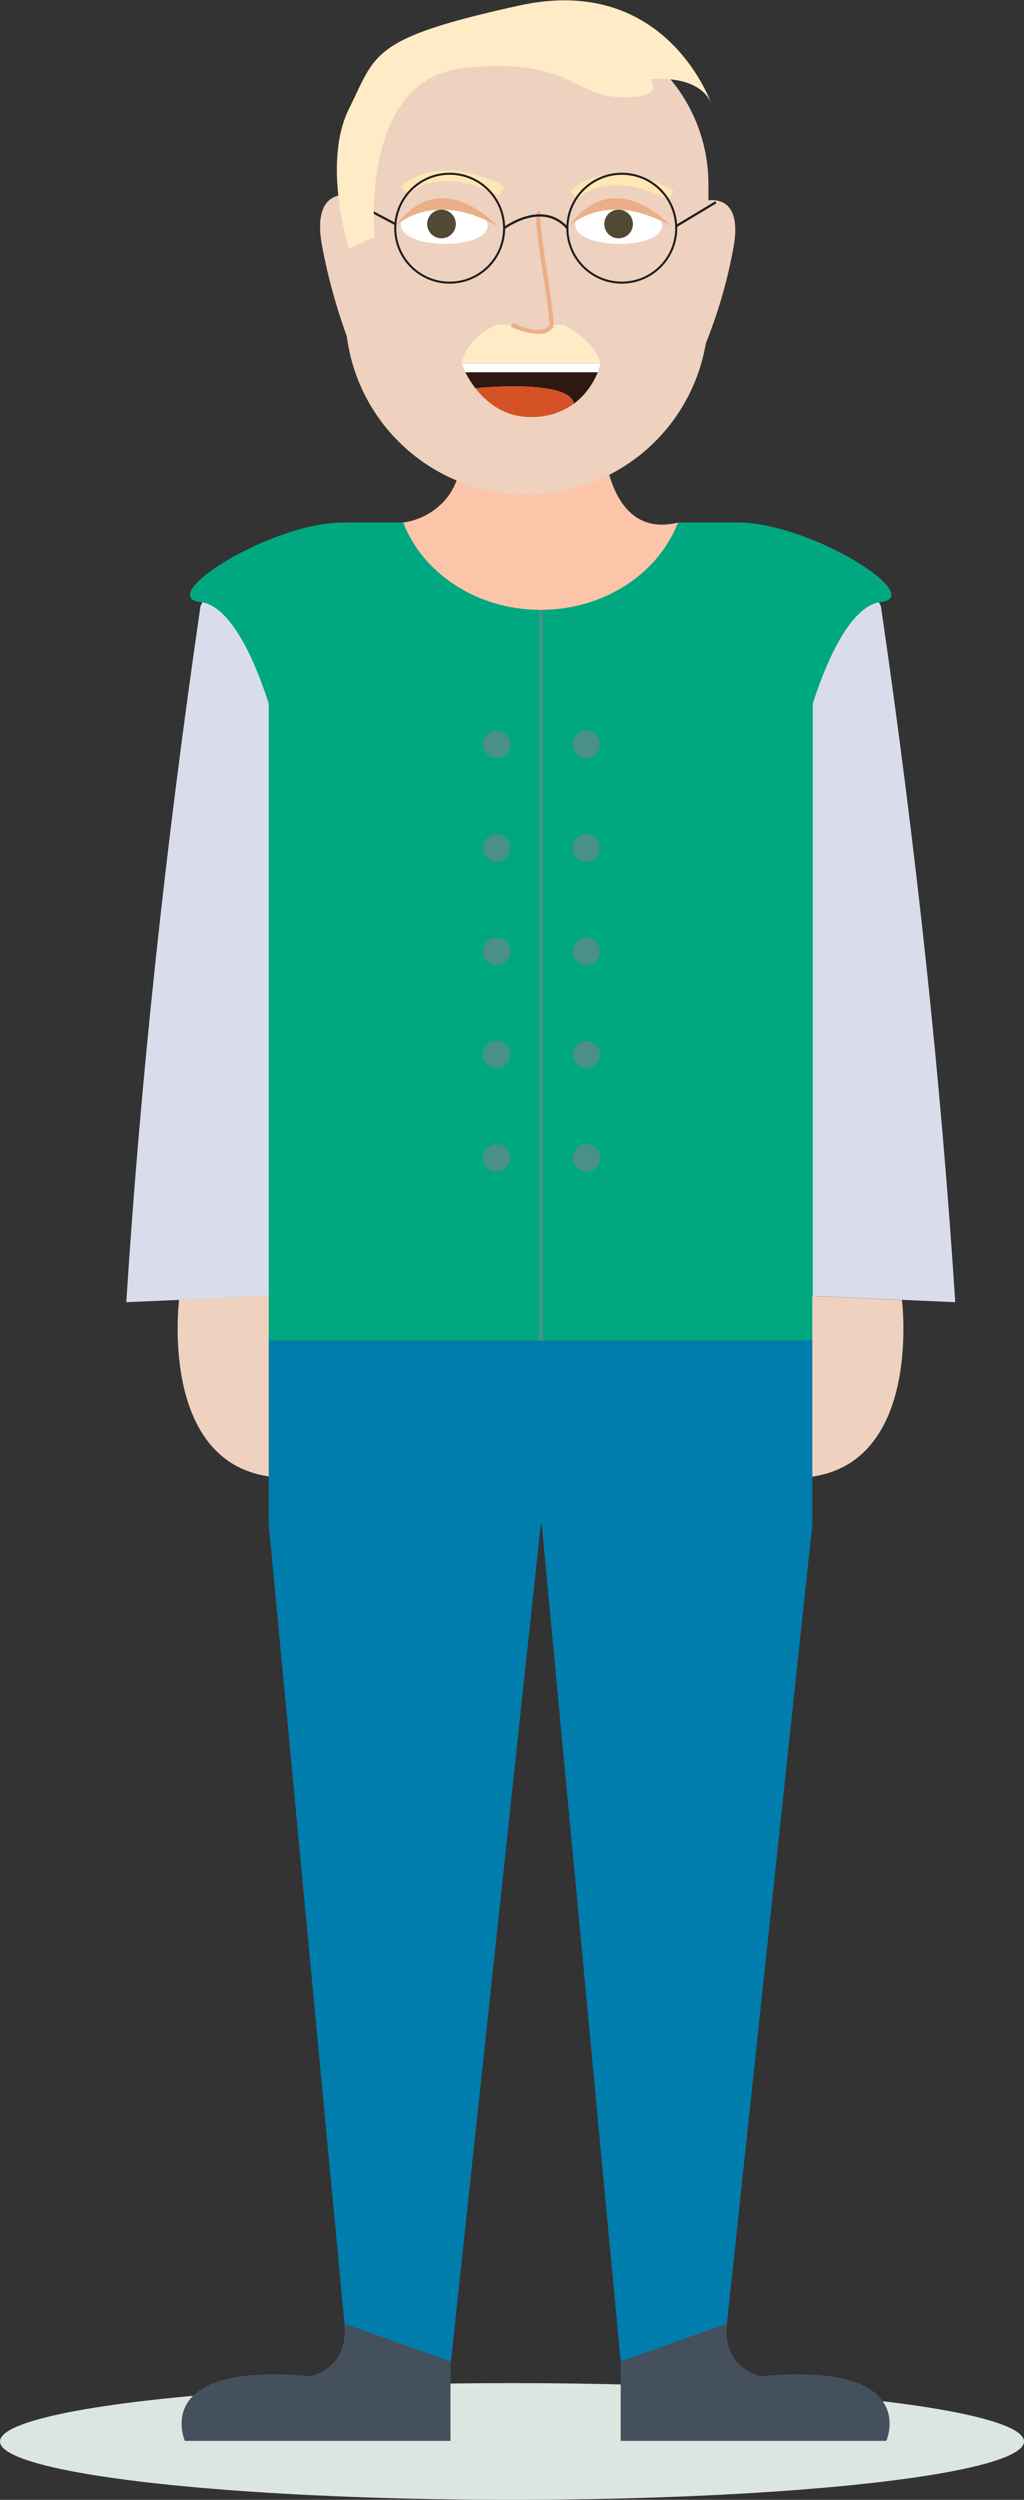 <svg xmlns="http://www.w3.org/2000/svg" viewBox="0 0 277.84 678.22"><rect x="0" y="0" width="277.84" height="678.22" fill="#333333" stroke="none"/><defs><style>.cls-1{fill:#fcc5aa;}.cls-2{fill:#dce6e0;}.cls-3{fill:#d9dceb;}.cls-4{fill:#00a881;}.cls-17,.cls-18,.cls-5{fill:none;stroke-miterlimit:10;}.cls-5{stroke:#499086;stroke-width:0.95px;}.cls-6{fill:#017dad;}.cls-7{fill:#eed1bf;}.cls-8{fill:#44515d;}.cls-9{fill:#499086;}.cls-10{fill:#fff;}.cls-11{fill:#524935;}.cls-12{fill:#ebaf88;}.cls-13{fill:#ffebc6;}.cls-14{fill:#ffe6b4;}.cls-15{fill:#301812;}.cls-16{fill:#d55227;}.cls-17,.cls-18{stroke:#231f20;}.cls-17{stroke-width:0.62px;}.cls-18{stroke-width:0.56px;}</style></defs><g id="Layer_2" data-name="Layer 2"><g id="Layer_1-2" data-name="Layer 1"><path id="Vrat" class="cls-1" d="M184,141.76l-.21.53c-5.49,13.54-20,23.2-37.1,23.2-17.29,0-32-9.91-37.3-23.71h-.15a18.31,18.31,0,0,0,12.53-7.4,18,18,0,0,0,2-3.72,25.58,25.58,0,0,0,1.79-8.83H164a36.91,36.91,0,0,0,1.89,8.82c1.18,3.37,3.09,6.95,6.14,9.24C174.87,142.05,178.86,143.06,184,141.76Z"/><ellipse class="cls-2" cx="138.92" cy="662.38" rx="138.92" ry="15.83"/><path class="cls-3" d="M259.18,353.29l-48.77-2.13v-157s11.28-65,28.6-29.73Q253.41,263.17,259.18,353.29Z"/><path class="cls-3" d="M34.27,353.29,83,351.16v-157s-11.28-65-28.6-29.73Q40,263.17,34.27,353.29Z"/><path id="Pulover" class="cls-4" d="M238.89,163.35l-.41.06c-5.35.94-11.87,8.69-17.95,27.46V363.72H72.92V190.87c-6.09-18.77-12.6-26.52-18-27.46l-.41-.06c-12.85-1.45,19-21.59,38.64-21.59h16.22c5.33,13.8,20,23.71,37.3,23.71,17.08,0,31.61-9.66,37.1-23.2.08-.17.14-.34.21-.51h16.22C219.9,141.76,251.74,161.9,238.89,163.35Z"/><line id="Zadrga" class="cls-5" x1="146.73" y1="363.75" x2="146.73" y2="165.49"/><polygon id="Hlace" class="cls-6" points="220.4 363.74 220.4 413.55 197.23 630.45 168.41 640.67 146.99 413.55 146.73 413.55 122.34 640.67 122.23 640.67 93.48 630.48 72.92 413.55 72.92 363.74 220.4 363.74"/><path id="Koza" class="cls-7" d="M48.6,352.63s-5.53,43.55,24.32,47.93v-49Z"/><path id="Koza-2" data-name="Koza" class="cls-7" d="M244.72,352.69s5.53,43.55-24.32,47.93v-49Z"/><path class="cls-8" d="M240.49,662.22H168.41V640.67l28.82-10.22s0,0,0,.08c-1.25,12.27,9.29,14.13,9.29,14.13C250,640.62,240.49,662.22,240.49,662.22Z"/><path class="cls-8" d="M122.23,640.67v21.55H50.15s-9.51-21.6,34-17.56c0,0,10.59-1.87,9.27-14.21l.08,0Z"/><circle id="Gumb" class="cls-9" cx="159.1" cy="201.99" r="3.72"/><circle id="Gumb-2" data-name="Gumb" class="cls-9" cx="134.74" cy="201.99" r="3.72"/><circle id="Gumb-3" data-name="Gumb" class="cls-9" cx="159.1" cy="230.03" r="3.72"/><circle id="Gumb-4" data-name="Gumb" class="cls-9" cx="134.74" cy="230.03" r="3.72"/><circle id="Gumb-5" data-name="Gumb" class="cls-9" cx="159.1" cy="258.08" r="3.72"/><circle id="Gumb-6" data-name="Gumb" class="cls-9" cx="134.74" cy="258.08" r="3.72"/><circle id="Gumb-7" data-name="Gumb" class="cls-9" cx="159.1" cy="286.12" r="3.72"/><circle id="Gumb-8" data-name="Gumb" class="cls-9" cx="134.74" cy="286.12" r="3.72"/><circle id="Gumb-9" data-name="Gumb" class="cls-9" cx="159.1" cy="314.16" r="3.72"/><circle id="Gumb-10" data-name="Gumb" class="cls-9" cx="134.74" cy="314.16" r="3.72"/><path id="Koza-3" data-name="Koza" class="cls-7" d="M198.93,67.57a133.55,133.55,0,0,1-7.42,25.57A49.25,49.25,0,0,1,94.1,91.23a155.45,155.45,0,0,1-6.64-24.12C85,54.44,90.57,52.84,93.69,52.88V49.94A44.43,44.43,0,0,1,138.12,5.51h9.66a44.43,44.43,0,0,1,44.43,44.43v4.42C194.7,54.06,201.49,54.37,198.93,67.57Z"/><path class="cls-10" d="M132.29,61.19c.09-7.57-23.45-7.86-23.54-.28C108.67,67.75,132.21,68,132.29,61.19Z"/><path class="cls-10" d="M179.61,61.19c.09-7.57-23.45-7.86-23.54-.28C156,67.75,179.52,68,179.61,61.19Z"/><circle class="cls-11" cx="119.79" cy="60.77" r="3.89"/><circle class="cls-11" cx="167.84" cy="60.77" r="3.89"/><path id="Oci" class="cls-12" d="M107.29,61.35s10-10.05,27.69,0C135,61.35,119.6,44.33,107.29,61.35Z"/><path id="Oci-2" data-name="Oci" class="cls-12" d="M154.42,61.35s10-10.05,27.7,0C182.12,61.35,166.73,44.33,154.42,61.35Z"/><path id="Brki" class="cls-13" d="M163.07,98.6H125.13c1.23-4.43,4.24-8,9.5-10.49H139c1.25.59,8.06,3.63,10.44.49a1.07,1.07,0,0,0,.12-.49h3.62C158.3,91.08,161.75,94.54,163.07,98.6Z"/><path class="cls-7" d="M146.44,57.86l-.4,1.56C146,58.35,146.14,57.77,146.44,57.86Z"/><path id="Nos" class="cls-12" d="M146,90.58a19.47,19.47,0,0,1-7.44-2l.52-1c2.11,1.07,8,3.28,9.92.75.32-.84-.77-8-1.65-13.82-1.85-12.28-2.29-16.23-1.43-17a.75.75,0,0,1,.72-.14l-.35,1.1a.4.4,0,0,0,.44-.15c-.5,1,.81,9.67,1.77,16,1.61,10.71,2,13.94,1.42,14.7A4.66,4.66,0,0,1,146,90.58Z"/><g id="obrve"><path class="cls-14" d="M135.49,53.06c-16.77-8.46-24.37-.64-24.69-.3l-2.12-2c.36-.4,9.27-9.82,28.11-.31Z"/></g><g id="Obrve-2" data-name="Obrve"><g id="Obrve-3" data-name="Obrve"><path id="Obrve-4" data-name="Obrve" class="cls-14" d="M181.47,54.17c-16.9-8.53-24.61-.4-24.68-.32l-2.14-1.94c.37-.41,9.28-9.82,28.12-.32Z"/></g></g><path class="cls-15" d="M163.07,98.61c-.09,0-1.53,6.58-7.35,10.91-1.38-6.86-26.65-4.2-26.74-4.19a31,31,0,0,1-3.85-6.72Z"/><path class="cls-16" d="M155.72,109.52h0a19.09,19.09,0,0,1-10.44,3.6c-7.93.47-13.15-3.77-16.3-7.79C129.07,105.32,154.34,102.66,155.72,109.52Z"/><polygon class="cls-15" points="128.98 105.33 128.99 105.33 128.98 105.33 128.98 105.33"/><polygon class="cls-10" points="125.13 98.61 126.21 101 162.25 101 163.07 98.61 125.13 98.61"/><g id="ocala"><path class="cls-17" d="M136.78,61.91s10.32-7.8,17.16,0"/><line class="cls-17" x1="96.49" y1="55.09" x2="107.24" y2="60.77"/><line class="cls-17" x1="194.23" y1="54.87" x2="183.48" y2="61.34"/><circle class="cls-18" cx="122.01" cy="61.91" r="14.77"/><circle class="cls-18" cx="168.71" cy="61.91" r="14.77"/></g><path id="Lasje" class="cls-13" d="M94.7,67.5s-7.43-23.06,0-38,5.64-19.09,46.17-28S193.3,28.88,193.3,28.88c-2.92-9.11-16.9-7.35-16.9-7.35s4.7,5.29-8.22,4.85-13.66-10.87-42.26-7.93-24.27,45.79-24.27,45.79Z"/></g></g></svg>